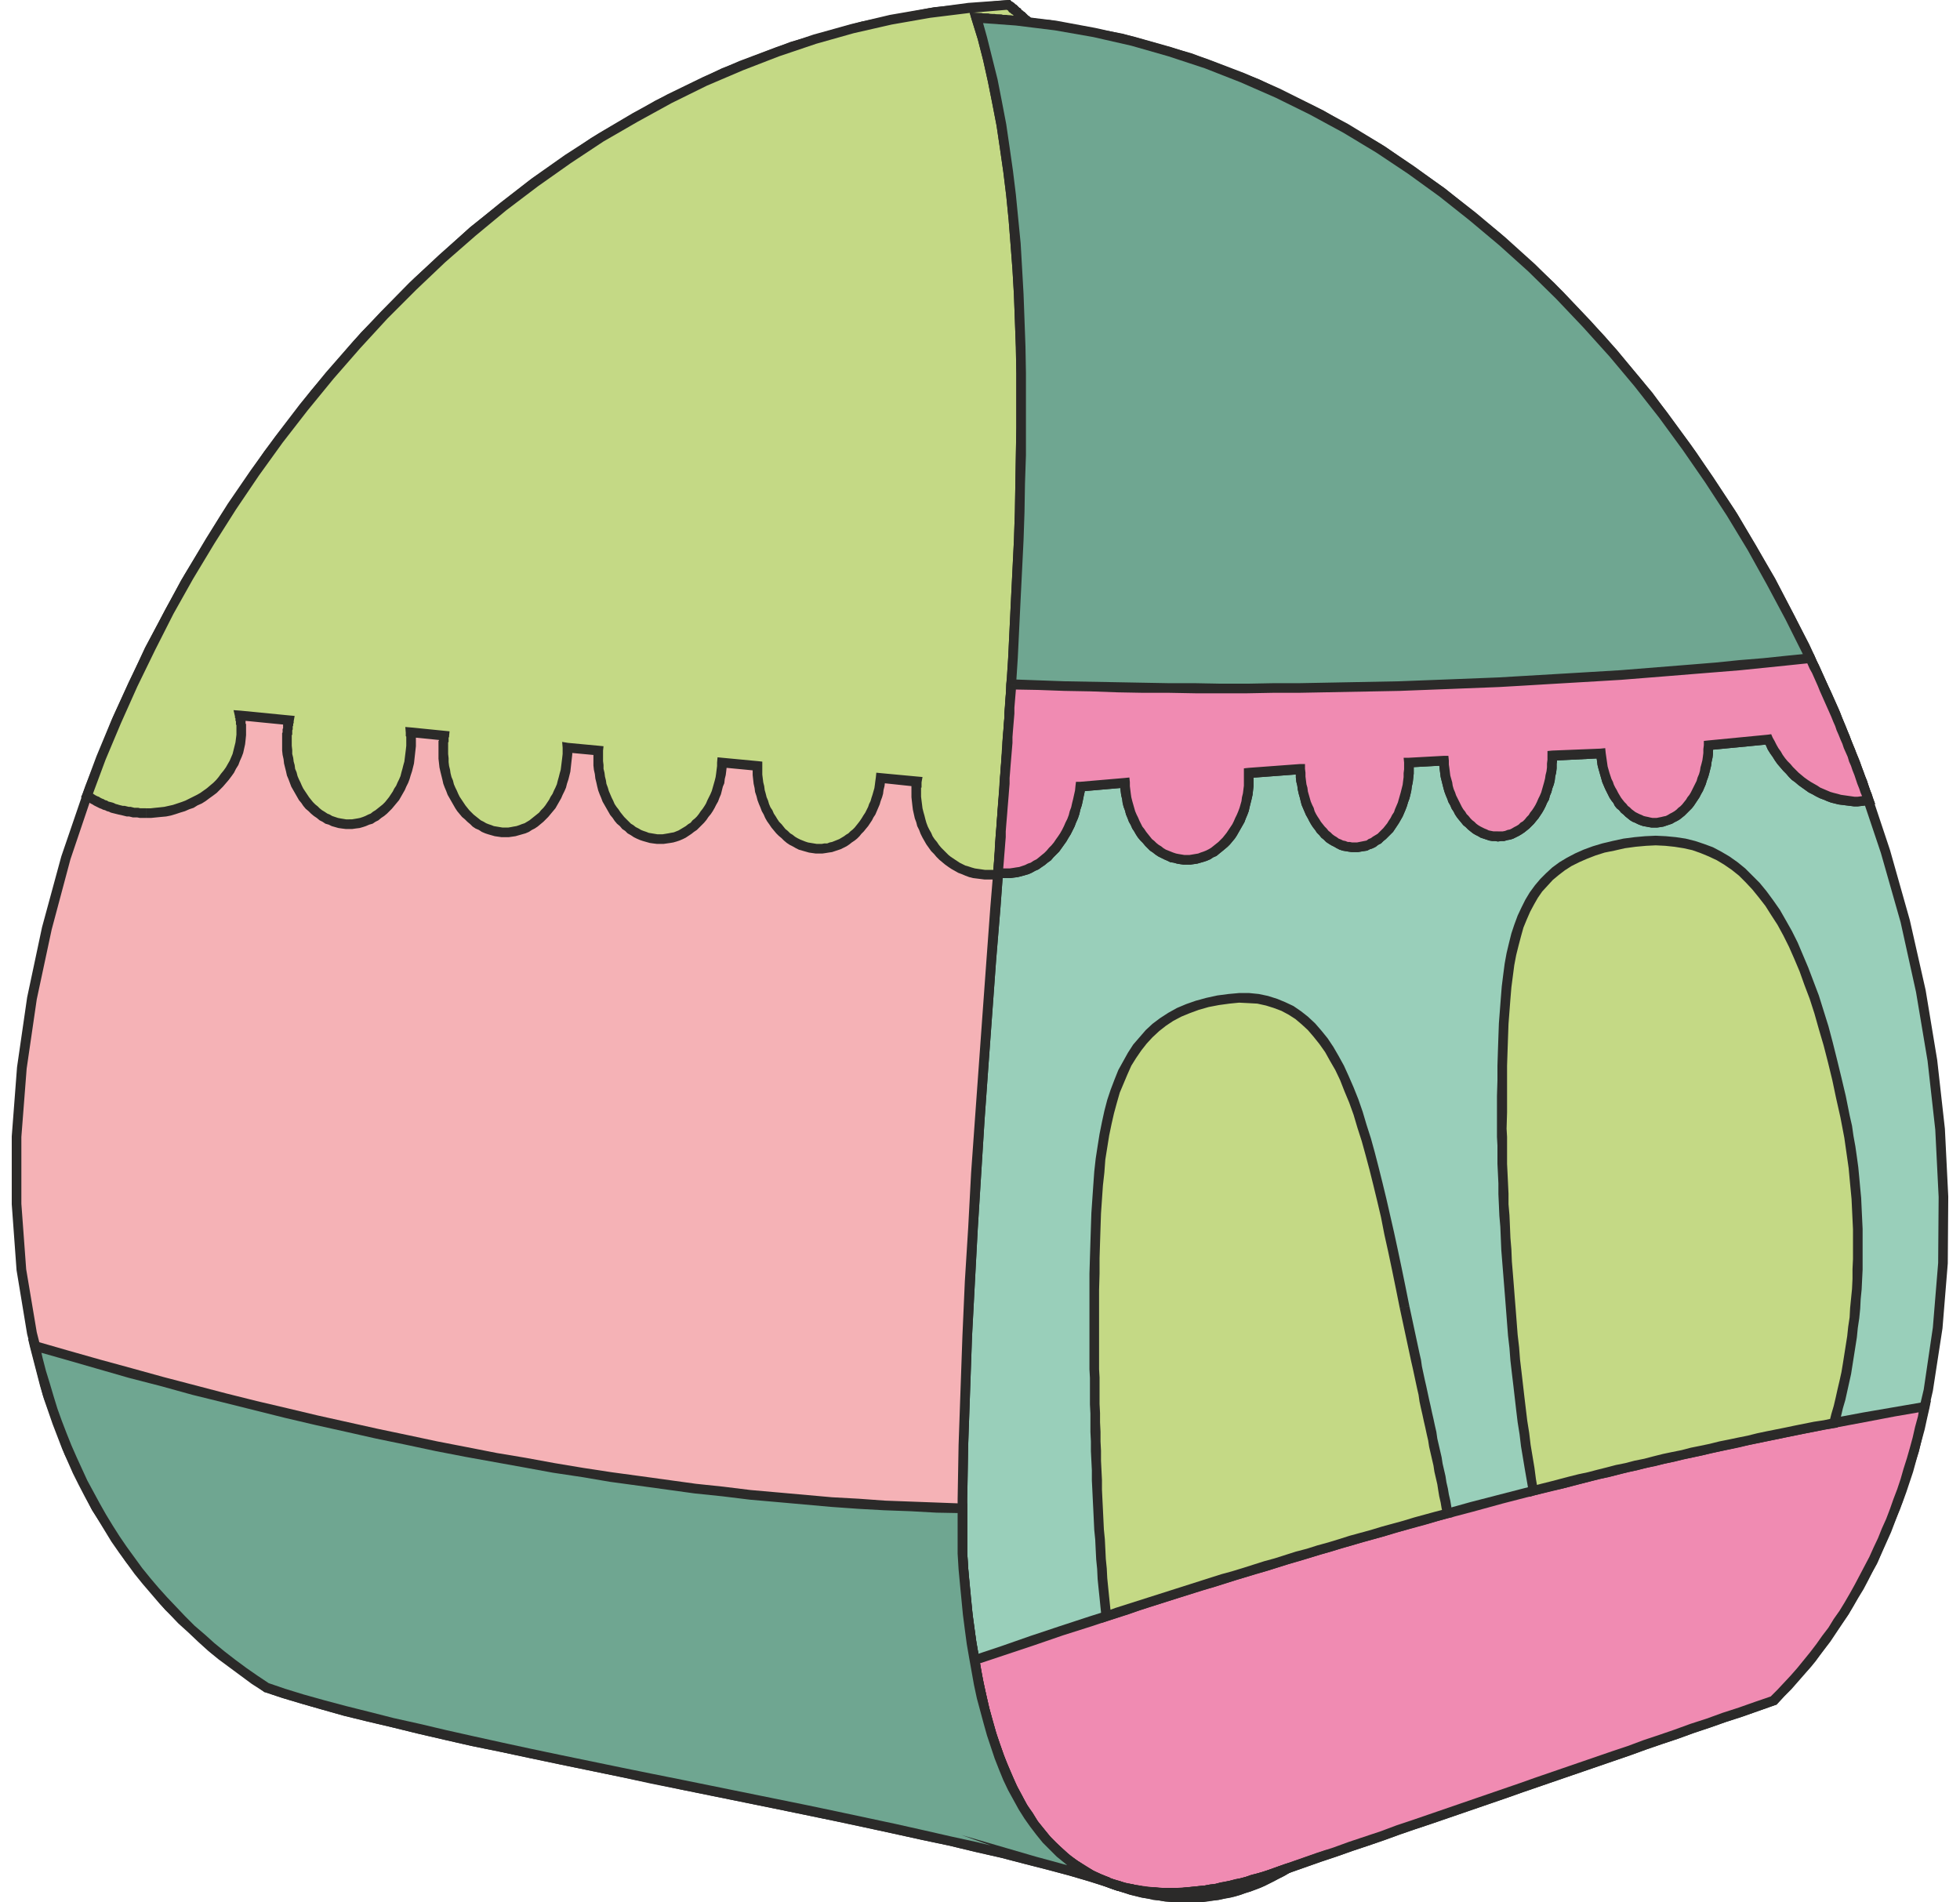 <svg xmlns="http://www.w3.org/2000/svg" width="68" height="66" fill-rule="evenodd" clip-rule="evenodd" image-rendering="optimizeQuality" shape-rendering="geometricPrecision" text-rendering="geometricPrecision" viewBox="0 0 40.25 39.54"><defs><style>.fil2{fill:#f08bb2}.fil5{fill:#c4d985}.fil4{fill:#6fa691}.fil1{fill:#2b2a29;fill-rule:nonzero}</style></defs><g id="Слой_x0020_1"><g id="_838291792"><path fill="#99cfba" d="M20.05.37c2.26 7.4-.29 19.9-.29 31.91.33 5.03 1.85 8.2 6.38 6.68 3.7-1.27 6.78-2.34 10.48-3.62 8.95-8.86-.01-34.16-16.57-34.97z"/><path id="1" d="M19.86 32.28l-.2.01V31.16l.02-1.13.04-1.14.04-1.13.05-1.13.07-1.12.06-1.13.08-1.12.08-1.11.08-1.11.08-1.1.08-1.09.09-1.08.07-1.07.08-1.06.07-1.05.06-1.03.06-1.02.04-1.01.04-.98.02-.97.01-.95V7.7l-.02-.91-.04-.89-.06-.86-.08-.84-.09-.81-.12-.79-.15-.76-.17-.74-.2-.7.2-.06.2.71.17.74.14.77.13.8.09.82.08.84.06.87.04.89.02.92v.93l-.01.95-.02.97-.03.99-.05 1.01-.06 1.02-.06 1.03-.07 1.05-.07 1.06-.08 1.07-.08 1.09-.09 1.09-.08 1.1-.08 1.1-.08 1.12-.07 1.12-.07 1.12-.06 1.12-.06 1.13-.04 1.13-.04 1.13-.02 1.13v1.12zm-.2.01v-.01.01zm6.45 6.58l.06.19-.42.13-.4.1-.39.08-.37.05-.36.02h-.34l-.32-.02-.31-.05-.3-.08-.28-.1-.26-.12-.25-.14-.24-.17-.23-.18-.21-.21-.19-.23-.19-.24-.17-.27-.16-.28-.14-.3-.14-.32-.12-.33-.12-.35-.1-.36-.09-.38-.09-.39-.07-.41-.07-.42-.06-.43-.05-.44-.04-.46-.03-.47.2-.01.03.46.04.45.05.45.06.42.07.42.07.4.08.39.09.37.11.35.11.34.12.33.13.31.14.29.16.27.16.25.17.24.19.21.2.2.21.17.22.16.24.13.25.12.26.09.28.07.29.05.31.02h.33l.34-.02.36-.05.37-.08.4-.1.41-.12zm.06.19l-.05.01.05-.01zm10.38-3.79l.14.15-.04.02-.34.12-.34.12-.34.11-.34.12-.33.11-.33.12-.33.11-.32.11-.33.12-.32.11-.32.11-.32.11-.32.11-.32.11-.32.11-.32.11-.31.11-.32.11-.32.11-.32.11-.32.11-.32.11-.33.11-.32.11-.33.12-.32.11-.33.11-.34.12-.33.11-.34.12-.34.12-.35.12-.06-.19.34-.12.34-.12.34-.12.34-.11.33-.12.33-.11.33-.11.32-.12.33-.11.32-.11.32-.11.32-.11.32-.11.32-.11.32-.11.32-.11.31-.11.32-.11.32-.11.32-.11.32-.11.32-.11.33-.11.32-.12.33-.11.32-.11.33-.12.34-.11.33-.12.34-.11.34-.12.35-.12-.04.02zm.14.15l-.01.01-.03.01.04-.02zM20.15.34l-.2.06.11-.13 1.53.15 1.5.28 1.44.41 1.4.54 1.34.65 1.28.75 1.23.86 1.17.95 1.11 1.02 1.05 1.11.99 1.17.91 1.24.86 1.29.78 1.33.71 1.37.64 1.41.56 1.43.48 1.44.41 1.45.33 1.46.24 1.45.16 1.43.07 1.41-.01 1.39-.11 1.35-.2 1.3-.29 1.26-.39 1.19-.48 1.14-.59 1.05-.69.98-.8.89-.14-.15.78-.87.68-.95.57-1.04.48-1.12.39-1.18.29-1.23.19-1.29.11-1.34.01-1.37-.07-1.4-.16-1.43-.24-1.43-.32-1.45-.41-1.44-.48-1.43-.56-1.42-.63-1.4-.71-1.36-.78-1.33-.84-1.28-.91-1.22-.98-1.17-1.04-1.09-1.1-1.02-1.16-.94-1.22-.84-1.27-.75-1.33-.64-1.37-.53L23.04.9 21.57.62 20.05.47l.1-.13zm-.2.06l-.04-.14.15.01-.11.13z" class="fil1"/><path d="M20.01 34.51c.63 3.68 2.32 5.73 6.13 4.45 3.7-1.27 6.78-2.34 10.48-3.62 1.6-1.58 2.63-3.7 3.14-6.11-6.82 1.17-13.34 3.09-19.75 5.28z" class="fil2"/><path id="1" d="M26.11 38.87l.06.19-.35.11-.35.09-.33.08-.32.05-.31.04-.3.01h-.28l-.28-.01-.26-.04-.26-.05-.24-.07-.24-.09-.22-.1-.22-.12-.2-.14-.19-.15-.19-.16-.17-.18-.17-.19-.15-.21-.15-.22-.14-.23-.12-.24-.13-.26-.11-.27-.1-.28-.1-.29-.09-.3-.08-.32-.08-.32-.07-.33-.06-.35.2-.03.06.34.07.33.07.31.08.31.09.3.1.28.1.28.11.26.12.25.12.23.13.23.14.21.15.19.16.19.16.16.18.16.18.14.19.13.2.11.21.09.22.09.23.06.24.05.25.03.26.02h.28l.28-.02.3-.03.31-.05.32-.07.34-.09.35-.11zm.06.19l-.05.01.05-.01zm10.38-3.79l.14.15-.04.02-.34.12-.34.12-.34.11-.34.12-.33.11-.33.12-.33.11-.32.11-.33.12-.32.11-.32.11-.32.11-.32.11-.32.11-.32.11-.32.11-.31.11-.32.11-.32.11-.32.11-.32.11-.32.11-.33.11-.32.11-.33.12-.32.11-.33.11-.34.12-.33.11-.34.12-.34.12-.35.12-.06-.19.34-.12.34-.12.34-.12.34-.11.33-.12.33-.11.33-.11.32-.12.33-.11.32-.11.32-.11.32-.11.32-.11.32-.11.32-.11.32-.11.31-.11.32-.11.32-.11.32-.11.32-.11.32-.11.33-.11.32-.12.33-.11.32-.11.33-.12.34-.11.33-.12.34-.11.34-.12.35-.12-.04.02zm.14.15l-.01.01-.03.01.04-.02zm3.09-6.09l-.03-.19.11.12-.05.22-.05.23-.06.22-.06.22-.06.22-.06.22-.07.21-.07.21-.08.22-.08.2-.08.21-.08.21-.09.2-.09.2-.09.2-.1.19-.1.2-.1.19-.11.18-.11.19-.11.18-.12.18-.12.18-.12.18-.13.17-.13.17-.13.17-.14.16-.14.16-.14.16-.15.15-.15.16-.14-.15.15-.15.14-.15.14-.15.14-.16.13-.16.13-.16.13-.17.12-.17.13-.17.11-.18.12-.17.11-.18.11-.19.1-.18.1-.19.1-.19.1-.19.09-.2.09-.19.08-.2.09-.2.08-.21.07-.2.08-.21.07-.21.06-.21.07-.22.06-.21.06-.22.05-.22.06-.22.04-.23.12.12zm-.03-.19l.14-.03-.03.15-.11-.12zm-19.64 5.35l-.2.03.07-.11.6-.2.6-.21.6-.2.61-.2.6-.19.61-.2.6-.19.61-.19.61-.19.61-.19.61-.18.61-.18.61-.18.62-.18.61-.17.62-.17.61-.17.62-.16.62-.16.62-.16.62-.15.63-.16.62-.14.63-.15.63-.14.63-.13.63-.14.63-.12.63-.13.64-.12.64-.11.64-.11.03.19-.64.11-.63.12-.64.12-.63.12-.63.13-.63.13-.63.14-.63.14-.62.14-.63.15-.62.15-.62.16-.62.15-.62.16-.62.17-.61.16-.62.17-.61.18-.61.17-.61.18-.61.18-.61.19-.61.18-.61.19-.61.19-.6.19-.61.2-.6.2-.6.19-.61.21-.6.2-.6.2.07-.11zm-.2.03l-.02-.08.09-.03-.07.11z" class="fil1"/><path fill="#f5b2b6" d="M20.72.1c.14.12.28.24.41.36-.35-.04-.71-.07-1.08-.09 2.26 7.4-.29 19.9-.29 31.91.23 3.5 1.04 6.1 3.03 6.85-3.88-1.27-13.87-2.8-17.5-4.05C-6.96 27.17 4.16.92 20.72.1zm5.79 38.73c-1 .62-2.17.81-3.48.37h-.01c.83.24 1.86.19 3.12-.24l.37-.13z"/><path id="1" d="M21.12.56l.02-.2-.08.18-.01-.01-.01-.02-.01-.01-.01-.01L21 .48l-.01-.01-.01-.01-.02-.01-.01-.01-.01-.02-.02-.01-.01-.01-.01-.01-.01-.01-.02-.01-.01-.01-.01-.01-.02-.02-.01-.01-.01-.01L20.8.3l-.02-.01-.01-.01-.01-.01-.02-.01-.01-.01-.01-.01-.01-.02-.02-.01-.01-.01-.01-.01-.02-.01.13-.15.02.01.01.01.02.01.01.01.01.01.01.01.02.01.01.01.01.01.02.02.01.01.01.01.02.01.01.01.01.01.01.02.02.01.01.01.01.01.02.01.01.01.01.01.01.01.02.02.01.01.01.01.01.01.02.01.01.01.02.02.01.01.01.01-.08.17zm.08-.17l.24.21-.32-.04.08-.17zM20.15.34l-.2.06.11-.13h.1l.03.01H20.3l.03.01h.1l.04.01h.1l.03.01h.07l.03.01h.07l.04.01h.06l.04.01h.07l.03.01h.07l.03.01h.03l-.02.2h-.03l-.04-.01h-.06l-.04-.01h-.06l-.04-.01h-.06l-.04-.01h-.06l-.04-.01h-.1L20.52.5h-.07l-.03-.01h-.1l-.04-.01h-.13l-.04-.01h-.06l.1-.13zm-.2.06l-.04-.14.15.01-.11.13zm-.09 31.88l-.2.01V31.16l.02-1.13.04-1.14.04-1.13.05-1.13.07-1.12.06-1.13.08-1.12.08-1.11.08-1.11.08-1.1.08-1.09.09-1.08.07-1.07.08-1.06.07-1.05.06-1.03.06-1.02.04-1.01.04-.98.02-.97.01-.95V7.7l-.02-.91-.04-.89-.06-.86-.08-.84-.09-.81-.12-.79-.15-.76-.17-.74-.2-.7.2-.06.2.71.17.74.14.77.13.8.09.82.08.84.06.87.04.89.02.92v.93l-.01.95-.02.97-.03.99-.05 1.01-.06 1.02-.06 1.03-.07 1.05-.07 1.06-.08 1.07-.08 1.09-.09 1.09-.08 1.1-.08 1.1-.08 1.12-.07 1.12-.07 1.12-.06 1.12-.06 1.13-.04 1.13-.04 1.13-.02 1.13v1.12zm-.2.01v-.01.01zm3.1 6.93l.06-.19-.06.19-.19-.08-.19-.09-.17-.1-.17-.1-.16-.13-.16-.13-.14-.14-.15-.15-.13-.16-.13-.17-.12-.17-.12-.19-.11-.2-.11-.2-.1-.21-.09-.22-.09-.23-.08-.24-.08-.24-.07-.25-.07-.26-.07-.26-.06-.28-.05-.28-.05-.28-.05-.29-.04-.3-.04-.31-.03-.31-.03-.31-.03-.32-.02-.33.2-.01.02.32.03.32.03.31.03.31.04.3.04.3.05.28.05.29.05.27.06.27.06.26.07.25.07.25.08.24.08.23.09.22.09.21.09.21.11.2.1.19.12.17.11.18.13.16.12.15.14.14.14.13.14.13.16.11.16.1.16.1.17.08.18.07-.07.19zM5.24 35.16l.11-.17-.02-.01.35.12.39.12.43.12.45.12.48.12.51.13.54.12.55.13.58.13.59.13.6.13.62.13.63.13.63.13.64.13.65.13.64.13.64.13.64.13.64.13.62.13.61.13.61.13.58.13.57.13.55.12.53.13.5.12.48.13.44.12.42.12.38.12-.06.19-.38-.12-.41-.12-.45-.12-.47-.12-.5-.13-.53-.12-.54-.13-.57-.12-.59-.13-.6-.13-.61-.13-.63-.13-.63-.13-.64-.13-.64-.13-.64-.13-.65-.13-.64-.14-.63-.13-.63-.13-.62-.13-.61-.13-.59-.12-.57-.13-.56-.13-.53-.13-.51-.12-.49-.12-.46-.13-.42-.12-.4-.12-.36-.12-.02-.01zm.02.01h-.01l-.01-.01.02.01zM20.78.03l-.13.15.07.02-1.52.15-1.49.29-1.46.42-1.41.55-1.37.66-1.32.77-1.27.87-1.22.97-1.15 1.04-1.1 1.13-1.03 1.2-.97 1.25-.89 1.31-.82 1.35-.75 1.39-.66 1.42-.58 1.44-.49 1.45-.39 1.46-.31 1.45-.21 1.44-.11 1.42v1.39l.1 1.36.22 1.31.32 1.26.44 1.2.57 1.14.68 1.06.81.97.94.89 1.07.78-.11.17-1.09-.8-.96-.9-.82-1-.7-1.07-.57-1.16-.45-1.22-.33-1.28L.1 26.4 0 25.03v-1.41l.11-1.44.21-1.45.31-1.46.4-1.47.5-1.46.58-1.45.66-1.43.75-1.4.83-1.36.9-1.32.97-1.26 1.04-1.21 1.11-1.13 1.16-1.06 1.23-.97 1.28-.88 1.34-.78 1.38-.67 1.43-.55 1.47-.42 1.51-.3L20.71 0l.07.03zM20.71 0h.04l.03.03-.07-.03zm2.28 39.3l.07-.19.12.04.12.03.12.03.11.03.12.03.11.02.12.01.11.02.12.01.11.01h.33l.11-.01h.1l.11-.02.11-.01.1-.02.11-.02.1-.02.1-.03.1-.03.1-.03.1-.03.1-.04.1-.04.1-.04.09-.05.1-.04.09-.05.1-.06.09-.05.11.17-.1.06-.1.05-.1.05-.1.05-.1.05-.1.05-.1.04-.11.04-.1.03-.11.04-.11.03-.1.03-.11.02-.11.02-.11.02-.12.01-.11.02-.11.01H24.21l-.12-.01-.12-.01-.12-.02-.12-.01-.12-.03-.12-.02-.12-.03-.13-.03-.12-.04-.13-.04zm0 0H23h-.01zm.06-.19h.01l-.07.19h-.01l.06-.2.01.01zm-.07.19l-3.24-1.16 3.3.96-.06.2zm3.13-.43l.06.19-.12.04-.12.03-.11.04-.12.03-.11.03-.11.03-.11.03-.11.02-.11.02-.11.02-.1.02-.11.02-.1.01-.1.01-.11.01-.1.01-.09.01h-.48l-.09-.01h-.09l-.09-.01-.09-.01-.09-.02-.08-.01-.09-.02-.08-.02-.08-.02-.08-.02.05-.2.08.03.08.02.08.01.08.02.08.01.08.02.08.01.09.01h.08l.09.01H24.32l.09-.01.1-.01.09-.01.1-.01.1-.01.1-.02.11-.01.1-.03.11-.02.1-.02.11-.03.11-.02.11-.03.11-.04.12-.03.11-.03.12-.04zm.06.19l-.05.01.05-.01zm.38-.13l-.38.13-.06-.19.37-.13.09.18-.02.01zm-.07-.19l.87-.3-.78.48-.09-.18z" class="fil1"/><path d="M19.76 31.35v.93c.23 3.5 1.04 6.1 3.03 6.85-3.88-1.27-13.87-2.8-17.5-4.05-2.6-1.68-4.14-4.19-4.81-7.11 7.14 2.1 13.59 3.26 19.28 3.38zm6.72 7.51l-.01-.01-.33.11c-1.26.43-2.29.48-3.12.24h.01c1.29.44 2.45.26 3.45-.34z" class="fil4"/><path id="1" d="M19.86 32.28l-.2.01V31.35h.2V32.28zm-.2.01v-.01.01zm3.1 6.93l.06-.19-.06.19-.19-.08-.19-.09-.17-.1-.17-.1-.16-.13-.16-.13-.14-.14-.15-.15-.13-.16-.13-.17-.12-.17-.12-.19-.11-.2-.11-.2-.1-.21-.09-.22-.09-.23-.08-.24-.08-.24-.07-.25-.07-.26-.07-.26-.06-.28-.05-.28-.05-.28-.05-.29-.04-.3-.04-.31-.03-.31-.03-.31-.03-.32-.02-.33.2-.01.02.32.03.32.03.31.03.31.04.3.04.3.05.28.05.29.05.27.06.27.06.26.07.25.07.25.08.24.08.23.09.22.09.21.09.21.11.2.1.19.12.17.11.18.13.16.12.15.14.14.14.13.14.13.16.11.16.1.16.1.17.08.18.07-.07.19zM5.24 35.16l.11-.17-.02-.01.35.12.39.12.43.12.45.12.48.12.51.13.54.12.55.13.58.13.59.13.6.13.62.13.63.13.63.13.64.13.65.13.64.13.64.13.64.13.64.13.62.13.61.13.61.13.58.13.57.13.55.12.53.13.5.12.48.13.44.12.42.12.38.12-.06.19-.38-.12-.41-.12-.45-.12-.47-.12-.5-.13-.53-.12-.54-.13-.57-.12-.59-.13-.6-.13-.61-.13-.63-.13-.63-.13-.64-.13-.64-.13-.64-.13-.65-.14-.64-.13-.63-.13-.63-.13-.62-.13-.61-.13-.59-.12-.57-.13-.56-.13-.53-.13-.51-.12-.49-.12-.46-.13-.42-.12-.4-.12-.36-.12-.02-.01zm.02.01h-.01l-.01-.01.02.01zM.51 27.88l-.06.19.13-.12.06.27.07.27.08.26.08.27.08.26.09.25.1.26.1.25.11.25.11.24.11.24.13.24.13.24.13.23.14.23.14.22.15.22.16.22.16.22.17.21.17.2.18.2.19.2.19.2.19.19.21.18.2.18.22.18.22.17.23.17.23.16.24.16-.11.17-.25-.16-.23-.17-.23-.17-.23-.17-.22-.18-.21-.19-.2-.19-.21-.19-.19-.2-.19-.2-.18-.21-.18-.21-.17-.21-.16-.22-.16-.22-.16-.23-.14-.23-.14-.23-.14-.23-.13-.24-.13-.25-.12-.24-.11-.25-.11-.25-.1-.26-.1-.26-.09-.26-.09-.26-.08-.27-.07-.27-.07-.27L.38 28l.13-.12zM.38 28l-.04-.17.17.05-.13.12zm19.48 3.35h-.2l.1.1-.54-.01-.54-.03-.55-.02-.54-.03-.56-.04-.56-.05-.56-.05-.57-.05-.57-.07-.58-.06-.58-.08-.58-.08-.59-.08-.59-.1-.6-.09-.6-.11-.61-.11-.61-.11-.62-.12-.61-.13-.63-.13-.62-.14-.63-.14-.64-.15-.64-.16-.64-.16-.65-.16-.65-.18-.66-.17-.66-.19-.66-.19-.67-.19.06-.19.66.19.67.19.66.18.65.18.65.17.65.17.64.16.64.15.63.15.63.14.63.14.62.13.61.13.62.12.61.12.6.1.6.11.6.1.59.09.59.08.58.08.58.08.57.06.57.07.57.05.56.05.56.05.55.03.55.04.54.02.54.02.53.02.1.1zm-.1-.1h.1v.1l-.1-.1zm6.81 7.57v.01l-.19.06v-.01l.06-.13.13.07zm-.13-.07l.1-.03.03.1-.13-.07zm-.33.12l.33-.12.07.19-.34.12-.06-.19zm.06.19l-.05.01.05-.01zm-3.12.05l-.07.19.06-.2.08.03.08.02.08.01.08.02.08.01.08.02.08.01.09.01h.08l.09.01H24.32l.09-.01.1-.01.09-.01.1-.01.1-.01.1-.02.11-.01.1-.03.11-.02.1-.02.11-.03.11-.02.11-.03.11-.04.12-.03.11-.03.12-.04.06.19-.12.04-.12.03-.11.04-.12.03-.11.03-.11.03-.11.03-.11.02-.11.02-.11.02-.1.02-.11.02-.1.01-.1.01-.11.01-.1.01-.09.01h-.48l-.09-.01h-.09l-.09-.01-.09-.01-.09-.02-.08-.01-.09-.02-.08-.02-.08-.02-.08-.02.06-.19zm-.07.19l-3.24-1.16 3.3.96-.06.2zm.01 0h-.01l.07-.19h.01l-.07.19zm0 0H23h-.01zm3.39-.41l.19-.06-.04.11-.1.06-.1.05-.09.05-.1.05-.1.05-.1.04-.11.04-.1.04-.1.03-.11.04-.1.03-.11.02-.11.02-.11.03-.11.01-.11.02-.11.01-.11.01H24.19l-.11-.01-.12-.01-.12-.02-.12-.02-.12-.02-.12-.02-.12-.03-.12-.03-.12-.04-.13-.04.07-.19.12.04.11.03.12.03.12.03.11.02.12.03.11.01.11.02.11.01.11.01h.44l.1-.01.11-.01.1-.02.11-.01.1-.02.1-.02.1-.03.11-.03.09-.03.1-.03.1-.04.1-.04.09-.04.1-.04.1-.05.09-.05.09-.05.09-.05-.04.12zm.19-.06l.03.07-.07.04.04-.11z" class="fil1"/><path d="M25.07 20.79c2.45-.42 3 2.05 3.88 6.38.31 1.49.65 2.98.9 4.29-2.39.65-4.76 1.37-7.1 2.13-.22-2.04-.25-4.55-.25-6.1 0-3.75.13-6.28 2.57-6.7z" class="fil5"/><path id="1" d="M29.05 27.15l-.2.04-.08-.4-.08-.39-.08-.38-.08-.36-.07-.36-.08-.34-.08-.33-.08-.32-.08-.3-.08-.29-.09-.28-.08-.27-.09-.25-.1-.24-.09-.23-.1-.21-.11-.19-.1-.18-.12-.17-.12-.15-.12-.14-.13-.12-.13-.11-.14-.09-.15-.08-.16-.06-.16-.05-.18-.04-.18-.01-.2-.01-.2.02-.22.03-.03-.2.23-.03.22-.02h.21l.2.02.19.04.19.06.17.07.17.08.16.11.14.11.15.14.13.15.13.16.12.18.11.19.11.2.1.22.1.23.1.25.09.26.08.27.09.28.08.29.08.31.08.32.08.33.08.35.08.35.08.37.08.38.08.39.08.4zm.82 4.4l-.05-.19-.07.11-.03-.12-.02-.12-.03-.13-.02-.12-.02-.13-.03-.13-.03-.13-.02-.13-.03-.13-.03-.13-.03-.13-.02-.13-.03-.13-.03-.14-.03-.13-.03-.14-.03-.13-.03-.14-.02-.14-.03-.13-.03-.14-.03-.14-.03-.14-.03-.13-.03-.14-.03-.14-.03-.14-.03-.14-.03-.14-.03-.14-.03-.14-.03-.14.2-.04.03.14.03.14.03.14.03.14.03.14.03.14.03.14.03.13.02.14.03.14.03.14.03.13.03.14.03.14.03.13.03.14.03.13.03.14.03.13.02.14.03.13.03.13.03.13.02.13.03.13.03.13.02.13.03.13.02.12.03.13.02.12.02.13-.07.11zm.07-.11l.02.09-.09.02.07-.11zm-7.29 2.16l.2-.02-.13-.08.22-.08.22-.07.22-.07.22-.07.22-.07.22-.07.22-.07.22-.07.22-.07.22-.07.22-.07.22-.06.23-.07.22-.07.22-.07.22-.06.22-.07.22-.07.23-.06.22-.07.22-.06.23-.07.22-.07.22-.06.22-.06.23-.07.22-.06.22-.06.23-.07.22-.06.22-.06.23-.06.05.19-.22.06-.23.07-.22.06-.22.06-.23.06-.22.07-.22.06-.22.06-.23.07-.22.06-.22.07-.22.06-.22.07-.23.07-.22.06-.22.07-.22.07-.22.06-.22.07-.23.07-.22.07-.22.07-.22.06-.22.07-.22.07-.22.07-.22.07-.22.07-.22.07-.22.08-.22.07-.22.07-.13-.09zm.13.09l-.12.04-.01-.13.13.09zm-.38-6.2h.2v.97l.01.17v.55l.01.19v.19l.01.2v.2l.01.19v.21l.01.2.01.2v.2l.01.21.01.2.01.21.01.21.02.2.01.2.01.21.02.2.01.2.02.2.02.2.02.19.02.19-.2.02-.02-.19-.02-.2-.02-.19-.02-.2-.01-.21-.02-.2-.01-.2-.01-.21-.02-.2-.01-.21-.01-.21-.01-.2-.01-.21-.01-.2v-.21l-.01-.2-.01-.2v-.2l-.01-.2v-.38l-.01-.19v-.55l-.01-.18V27.49zm2.66-6.8l.03.2-.21.04-.21.06-.19.07-.17.07-.17.09-.15.1-.14.11-.14.13-.12.13-.11.14-.11.16-.1.16-.08.18-.08.19-.08.19-.06.21-.06.22-.05.22-.05.24-.04.25-.04.25-.02.27-.03.27-.02.29-.02.29-.01.3-.01.31-.01.32v.32l-.01.34v.68h-.2v-1.02l.01-.33.01-.32.01-.31.01-.3.02-.29.02-.29.02-.28.03-.27.04-.26.04-.25.05-.25.05-.23.06-.23.07-.21.08-.21.08-.2.1-.18.1-.18.11-.17.13-.15.13-.15.14-.13.16-.12.17-.11.18-.1.19-.08.2-.07.22-.06.23-.05z" class="fil1"/><g><path d="M33.52 17.53c2.44-.42 3.7 1.34 4.59 5.67.46 2.27.28 4.64-.24 6.38-2.11.4-4.19.88-6.25 1.41-.43-2.42-.65-5.78-.65-7.53 0-3.75.1-5.51 2.55-5.93z" class="fil5"/><path id="1" d="M38.2 23.18l-.19.05-.09-.4-.08-.38-.09-.37-.09-.35-.1-.34-.09-.32-.1-.31-.11-.29-.1-.28-.11-.26-.11-.25-.12-.24-.12-.22-.13-.2-.12-.19-.14-.18-.13-.16-.14-.15-.14-.14-.15-.12-.16-.11-.15-.09-.17-.08-.17-.07-.17-.06-.18-.04-.19-.03-.19-.02-.2-.01-.2.01-.22.02-.22.03-.03-.2.23-.03.22-.02.22-.01.21.01.21.02.2.03.2.05.18.06.19.07.17.09.17.1.17.12.16.13.15.15.15.15.14.17.14.19.14.2.12.21.13.23.12.24.11.26.11.26.11.29.11.29.1.32.1.32.09.34.09.36.09.37.09.38.08.4zm-.31 6.5l-.04-.2-.07.07.04-.16.05-.17.04-.17.04-.18.04-.17.04-.18.03-.18.03-.19.03-.19.03-.19.02-.19.03-.2.01-.19.02-.2.02-.2.01-.21v-.2l.01-.21v-.62l-.01-.21-.01-.21-.01-.21-.02-.21-.02-.21-.02-.22-.03-.21-.03-.21-.03-.21-.04-.21-.04-.21.19-.05.05.22.03.21.04.22.03.21.03.22.02.21.02.22.02.21.01.22.01.21.01.21v.85l-.01.2-.01.21-.02.2-.01.2-.02.2-.03.2-.02.2-.03.19-.03.19-.03.19-.03.19-.04.18-.04.18-.04.18-.05.17-.04.17-.05.17-.08.07zm.08-.07l-.02.06-.06.01.08-.07zM31.53 31l.19-.03-.12-.08.19-.05.2-.05.19-.05.19-.05.2-.05.19-.04.19-.05.2-.05.19-.05.2-.04.19-.05.2-.04.19-.05.2-.05.19-.04.2-.04.19-.05.2-.04.19-.04.2-.05.2-.04.19-.04.2-.04.2-.05.19-.04.2-.04.2-.04.19-.04.2-.04.2-.04.2-.03.19-.04.04.2-.2.03-.19.04-.2.04-.2.04-.2.04-.19.04-.2.04-.19.04-.2.04-.2.05-.19.04-.2.04-.19.04-.2.05-.19.04-.2.04-.19.05-.2.04-.19.05-.2.04-.19.05-.2.04-.19.05-.19.05-.2.04-.19.05-.2.05-.19.05-.19.05-.19.04-.2.05-.19.05-.12-.08zm.12.08l-.1.03-.02-.11.12.08zm-.78-7.62h.2l.01.17v.56l.01.2.01.21.01.21v.22l.02.23.01.23.01.24.02.24.01.25.02.24.02.25.02.26.02.25.02.26.02.26.03.26.02.26.03.25.03.26.03.26.03.25.03.25.04.25.03.25.04.24.04.24.03.23.04.23-.19.03-.04-.23-.04-.23-.04-.24-.04-.24-.03-.25-.04-.25-.03-.25-.03-.26-.03-.26-.03-.25-.03-.26-.02-.26-.03-.26-.02-.26-.02-.26-.02-.26-.02-.25-.02-.25-.02-.25-.02-.25-.01-.24-.01-.24-.02-.23-.01-.23-.01-.22v-.22l-.01-.21-.01-.2v-.38l-.01-.18v-.17zm2.63-6.03l.03.2-.22.05-.2.04-.19.06-.18.07-.16.07-.16.08-.14.09-.13.1-.12.1-.11.12-.11.12-.09.13-.08.14-.08.15-.07.16-.07.17-.05.18-.05.19-.05.2-.04.21-.03.23-.03.23-.02.24-.02.26-.02.26-.01.28-.01.29-.01.3v.97l-.01.34h-.2v-.68l.01-.32v-.31l.01-.31.01-.29.01-.28.02-.26.02-.26.02-.25.03-.24.03-.23.04-.22.05-.21.05-.2.06-.18.07-.19.08-.17.08-.16.09-.15.11-.15.11-.13.12-.12.13-.12.15-.11.15-.09.17-.09.18-.08.19-.07.2-.06.21-.05.23-.05z" class="fil1"/></g><g><path d="M4.74 14.87c.02.11.03.21.03.32 0 .94-.89 1.71-1.98 1.71-.46 0-.89-.14-1.23-.37C4.57 8.25 11.86.54 20.72.1c.14.12.28.24.41.36-.35-.04-.71-.07-1.08-.09 1.37 4.48.97 10.82.45 17.8-.07.01-.13.01-.2.01-.83 0-1.5-.76-1.5-1.71 0-.07.01-.15.01-.22l-.75-.08c-.09.83-.62 1.47-1.28 1.47-.71 0-1.28-.76-1.28-1.71v-.01l-.73-.07c-.05.89-.61 1.59-1.29 1.59-.71 0-1.29-.76-1.29-1.71v-.13l-.64-.06v.05c0 .94-.58 1.71-1.29 1.71-.71 0-1.29-.77-1.29-1.71 0-.1.01-.21.02-.3l-.7-.07c.01.06.01.13.01.2 0 .94-.58 1.71-1.29 1.71-.71 0-1.29-.77-1.29-1.71 0-.16.01-.31.04-.45l-1.02-.1z" class="fil5"/><path id="1" d="M4.87 15.19h-.2V15.07l-.01-.01v-.07l-.01-.01v-.05l-.01-.01v-.03l.2-.04v.04l.01.01v.04l.01.01v.09l.01.01V15.19zM2.79 17v-.2h.1l.09-.01.1-.01.09-.01.09-.02.09-.02.09-.03.09-.03.08-.03.08-.04.08-.04.08-.04.07-.04.07-.05.07-.05.07-.06.06-.05.06-.06.05-.06.05-.07.05-.06.05-.07.04-.07.04-.07.03-.07.03-.07.02-.08.02-.08.02-.08.01-.08.01-.08v-.08h.2v.09l-.01.1-.01.09-.02.09-.02.09-.03.08-.04.09-.03.08-.05.08-.04.08-.05.07-.06.08-.06.07-.06.07-.06.06-.07.07-.08.06-.07.05-.08.06-.08.05-.09.04-.08.05-.09.03-.09.04-.1.03-.09.03-.1.03-.1.02-.11.01-.1.01-.1.01h-.11zm-1.32-.5l.19.07-.04-.12.03.02.03.02.03.02.03.02.04.02.03.01.03.02.04.02.03.01.03.02.04.01.03.02.04.01.04.01.03.01.04.02.04.01.03.01.04.01.04.01h.04l.04.01.04.01h.04l.04.01.04.01h.08l.04.01h.12v.2h-.13l-.05-.01h-.09l-.04-.01-.04-.01h-.05l-.04-.01-.04-.01-.04-.01-.05-.01-.04-.01-.04-.01-.04-.01-.04-.01-.04-.02-.04-.01-.04-.02-.04-.01-.04-.02-.03-.01-.04-.02-.04-.02-.04-.02-.03-.02-.04-.02-.03-.02-.04-.02-.03-.02-.03-.02-.04-.12zm.04.12l-.07-.05.03-.07.04.12zM20.78.03l-.13.15.07.02-.82.07-.81.1-.8.14-.79.18-.78.22-.77.26-.75.29-.75.32-.73.36-.71.39-.71.41-.68.45-.68.48-.66.5-.64.53-.63.55-.6.57-.6.6-.57.62-.55.63-.54.66-.52.67-.49.68-.48.71-.45.71-.44.73-.41.73-.38.75-.37.76-.34.76-.32.76-.29.78-.19-.07.29-.78.32-.77.35-.77.37-.76.39-.75.41-.74.44-.74.45-.72.48-.7.5-.69.52-.68.54-.66.56-.64.58-.62.59-.6.62-.58.63-.56.65-.53.66-.51.68-.48.7-.45.71-.42.72-.39.74-.36.75-.33.77-.29.77-.26.79-.22.8-.19.81-.14.82-.11.83-.06.07.03zM20.71 0h.04l.03.03-.07-.03zm.41.56l.02-.2-.08.18-.01-.01-.01-.02-.01-.01-.01-.01L21 .48l-.01-.01-.01-.01-.02-.01-.01-.01-.01-.02-.02-.01-.01-.01-.01-.01-.01-.01-.02-.01-.01-.01-.01-.01-.02-.02-.01-.01-.01-.01L20.8.3l-.02-.01-.01-.01-.01-.01-.02-.01-.01-.01-.01-.01-.01-.02-.02-.01-.01-.01-.01-.01-.02-.01.13-.15.02.01.01.01.02.01.01.01.01.01.01.01.02.01.01.01.01.01.02.02.01.01.01.01.02.01.01.01.01.01.01.02.02.01.01.01.01.01.02.01.01.01.01.01.01.01.02.02.01.01.01.01.01.01.02.01.01.01.02.02.01.01.01.01-.08.17zm.08-.17l.24.21-.32-.04.08-.17zM20.15.34l-.2.06.11-.13h.1l.03.01H20.3l.03.01h.1l.04.01h.1l.03.01h.07l.03.01h.07l.04.01h.06l.04.01h.07l.03.01h.07l.03.01h.03l-.02.2h-.03l-.04-.01h-.06l-.04-.01h-.06l-.04-.01h-.06l-.04-.01h-.06l-.04-.01h-.1L20.52.5h-.07l-.03-.01h-.1l-.04-.01h-.13l-.04-.01h-.06l.1-.13zm-.2.06l-.04-.14.15.01-.11.13zm.56 17.87l-.03-.2-.08.09.04-.65.05-.65.05-.64.04-.64.05-.64.04-.63.04-.62.03-.62.03-.62.03-.6.03-.61.02-.59.01-.59.01-.58.01-.58V7.77l-.01-.55-.02-.55-.02-.54-.03-.52-.04-.53-.04-.51-.05-.5-.06-.49-.07-.49-.07-.47-.09-.47-.09-.45-.1-.45-.11-.43-.13-.42.2-.06.12.43.11.44.11.44.09.46.09.47.07.48.07.49.06.5.05.5.05.52.03.52.03.53.02.54.02.55.01.56v1.71l-.02.58-.01.59-.02.6-.03.61-.03.6-.03.62-.03.62-.04.63-.04.63-.04.63-.05.64-.05.65-.04.64-.05.66-.09.09zm.09-.09l-.01.08-.08.01.09-.09zm-.3.1v-.2H20.44v-.01h.04l.03.2h-.04l-.01.01H20.3zm-1.6-1.81h.2v.09l.01.08.01.08.01.08.02.08.02.07.02.08.02.07.03.08.03.06.04.07.03.07.04.06.05.06.04.06.05.06.05.05.05.05.05.05.05.04.06.04.06.04.06.04.06.03.06.03.07.02.06.02.07.02.07.01.07.01.07.01h.07v.2h-.08l-.08-.01-.08-.01-.08-.01-.08-.02-.08-.03-.07-.03-.08-.03-.07-.04-.07-.04-.06-.04-.07-.05-.06-.05-.06-.05-.06-.06-.05-.06-.06-.06-.05-.07-.05-.07-.04-.07-.04-.07-.04-.08-.03-.08-.04-.08-.02-.08-.03-.08-.02-.09-.02-.09-.01-.08-.01-.09-.01-.09v-.1zm.1-.12l.02-.21.09.12v.11h-.01V16.47h-.2V16.34l.01-.01V16.23l.09.12zm.02-.21l.11.01-.02.11-.09-.12zm-.75-.07l.75.07-.02.21-.75-.08-.09-.11.11-.09zm-.11.09l.01-.1.1.01-.11.09zm-1.18 1.58v-.2h.06l.05-.01h.06l.05-.02.05-.01.05-.02.05-.02.05-.02.05-.03.05-.03.04-.03.05-.03.04-.04.05-.04.04-.04.04-.05.04-.05.03-.04.04-.06.03-.05.04-.06.03-.06.03-.06.02-.06.03-.06.02-.07.02-.06.02-.07.02-.07.01-.07.01-.08.01-.07.2.02-.01.08-.01.08-.02.08-.01.08-.02.07-.03.08-.02.07-.03.07-.03.07-.03.07-.04.06-.03.06-.04.06-.04.06-.05.06-.04.05-.05.05-.04.05-.05.05-.05.04-.06.04-.05.04-.06.04-.06.03-.06.03-.06.02-.06.02-.06.02-.07.01-.06.01-.07.01h-.07zm-1.39-1.81h.21V16.1l.01.08.01.08.02.08.01.08.02.07.02.08.03.07.02.07.03.07.04.06.03.07.04.06.03.05.04.06.05.05.04.05.04.05.05.04.05.05.05.03.05.04.05.03.06.03.05.02.05.02.06.02.06.01.06.01.06.01h.05v.2h-.07l-.07-.01-.07-.01-.07-.02-.07-.02-.07-.02-.06-.03-.07-.04-.06-.03-.06-.04-.06-.05-.05-.05-.06-.05-.05-.05-.05-.06-.05-.06-.04-.06-.05-.07-.04-.07-.03-.07-.04-.07-.03-.08-.03-.07-.03-.08-.02-.08-.03-.09-.01-.08-.02-.09-.01-.09-.01-.09v-.09l-.01-.09zm.21-.01v.01h-.21v-.01l.12-.1.09.1zm-.09-.1l.09.01v.09l-.09-.1zm-.74-.07l.74.07-.02.2-.73-.07-.1-.1.11-.1zm-.11.1l.01-.11.1.01-.11.1zm-1.18 1.69v-.2h.05l.06-.01.06-.01.05-.01.06-.01.05-.02.05-.02.05-.03.05-.03.05-.03.05-.04.05-.03.04-.05.05-.04.04-.04.04-.05.04-.06.04-.05.04-.06.03-.05.03-.07.03-.06.03-.06.03-.07.02-.07.02-.07.02-.07.02-.08.01-.07.01-.08.01-.08v-.07l.21.01-.01.08-.01.09-.01.08-.02.08-.01.09-.03.07-.02.08-.02.08-.03.07-.03.08-.04.07-.03.06-.04.07-.04.06-.05.06-.04.06-.05.06-.05.05-.05.05-.05.05-.06.04-.05.04-.06.04-.06.04-.06.03-.07.03-.06.02-.07.02-.06.01-.07.01-.07.01h-.07zm-1.39-1.81h.2v.09l.01.08v.08l.02.08.01.08.02.08.01.07.03.08.02.07.03.07.03.07.03.06.03.07.04.06.04.05.04.06.04.05.04.05.05.05.04.04.05.05.05.03.05.04.06.03.05.03.05.02.06.02.05.02.06.01.06.01.06.01h.06v.2h-.07l-.08-.01-.07-.01-.07-.02-.07-.02-.06-.02-.07-.03-.06-.03-.06-.04-.07-.04-.05-.05-.06-.04-.05-.06-.06-.05-.05-.06-.04-.06-.05-.06-.04-.07-.04-.07-.04-.07-.04-.07-.03-.08-.03-.07-.03-.08-.02-.08-.02-.09-.02-.08-.01-.09-.02-.09-.01-.09v-.18zm.09-.03l.02-.2.09.1v.02-.01V15.73h-.2v-.05.01-.04.01-.03.01-.03.01-.03l.09.11zm.02-.2l.1.01-.01.09-.09-.1zm-.64-.06l.64.06-.02.2-.64-.06-.09-.1.11-.1zm-.11.1l-.01-.12.12.02-.11.1zm.2.05h-.2v-.04.02-.03l.2-.01v.01l-.01-.02.01.01V15.59zm-1.39 1.81v-.2h.06l.06-.01.05-.01.06-.01.06-.02.05-.02.06-.02.05-.03.05-.03.05-.04.05-.04.05-.04.05-.04.04-.05.05-.05.04-.05.04-.06.04-.06.03-.06.04-.06.03-.07.03-.06.03-.07.02-.08.02-.07.02-.08.02-.07.01-.08.01-.08.01-.08.01-.09v-.08h.2v.09l-.01.09-.01.09-.01.09-.01.09-.02.08-.02.08-.03.09-.02.08-.03.07-.04.08-.03.07-.04.07-.04.07-.04.07-.05.06-.05.06-.05.06-.05.05-.05.05-.06.05-.06.05-.06.04-.06.03-.06.04-.07.03-.07.02-.07.02-.07.02-.07.01-.07.01h-.07zm-1.39-1.81h.2v.08l.01.09v.08l.01.08.02.08.01.07.02.08.03.07.02.08.03.07.03.06.03.07.03.06.04.06.04.06.04.06.04.05.04.05.05.05.04.04.05.04.05.04.05.04.06.03.05.03.05.02.06.02.05.02.06.01.06.01.06.01h.06v.2h-.08l-.07-.01-.07-.01-.07-.02-.07-.02-.06-.02-.07-.03-.06-.04-.07-.03-.06-.04-.05-.05-.06-.05-.05-.05-.06-.05-.05-.06-.05-.06-.04-.06-.04-.07-.04-.07-.04-.07-.04-.07-.03-.08-.03-.07-.03-.08-.02-.09-.02-.08-.02-.08-.02-.09-.01-.09-.01-.09v-.18zm.11-.2l.02-.2.09.11v.02l-.01.01v.09l-.01.01v.16h-.2V15.4l.01-.01v-.09l.01-.01v-.02l.09.12zm.02-.2l.1.01-.01.1-.09-.11zm-.7-.07l.7.07-.02.2-.7-.07-.09-.09.11-.11zm-.11.11l-.01-.12.12.01-.11.11zm.21.19h-.2v-.11l-.01-.01v-.07l.2-.02v.05l.01.01v.15zm-1.39 1.81v-.2h.06l.06-.01.06-.01.05-.01.06-.02.05-.02.06-.03.05-.02.05-.04.05-.03.05-.04.05-.04.05-.04.05-.05.04-.05.04-.05.04-.06.04-.06.03-.06.04-.06.03-.07.03-.06.03-.07.02-.08.02-.07.02-.08.02-.07.01-.08.01-.08.01-.08.01-.09v-.08h.2v.09l-.01.09-.01.09-.01.09-.01.09-.02.08-.02.08-.03.09-.02.07-.03.08-.04.08-.03.07-.04.07-.04.07-.04.07-.05.06-.05.06-.05.06-.05.05-.05.05-.06.05-.06.04-.06.05-.06.03-.06.04-.07.02-.07.03-.06.02-.07.02-.08.01-.07.01h-.07zm-1.39-1.81h.2v.08l.01.09v.08l.02.08.01.08.02.07.01.08.03.07.02.08.03.07.03.06.03.07.03.06.04.06.04.06.04.06.04.05.04.05.05.05.05.04.04.04.05.04.05.03.06.04.05.02.05.03.06.02.06.02.05.01.06.01.06.01h.06v.2h-.07l-.08-.01-.07-.01-.07-.02-.07-.02-.06-.03-.07-.02-.06-.04-.06-.03-.06-.05-.06-.04-.06-.05-.05-.05-.06-.05-.05-.06-.04-.06-.05-.06-.04-.07-.04-.07-.04-.07-.04-.07-.03-.08-.03-.08-.03-.07-.02-.09-.02-.08-.02-.08-.01-.09-.02-.09-.01-.09v-.18zm.13-.35l.02-.2.09.12v.04l-.01.01v.04l-.01.02V15.16l-.01.02V15.27l-.01.01V15.42h-.2v-.18l.01-.02v-.07l.01-.01v-.08l.01-.01v-.04l.01-.02v-.04l.09.12zm.02-.2l.11.01-.02.11-.09-.12zm-1.02-.1l1.02.1-.02.2-1.02-.1-.09-.08.11-.12zm-.11.12l-.03-.13.14.01-.11.12z" class="fil1"/></g><g><path d="M22.21 16.35l.93-.08c.04.89.6 1.6 1.28 1.6.72 0 1.29-.77 1.29-1.71v-.1l1.07-.07c.03.9.53 1.62 1.13 1.62.62 0 1.13-.76 1.13-1.71v-.05l.73-.04c.04.88.53 1.57 1.12 1.57.62 0 1.12-.74 1.13-1.67l1.01-.05c.08.81.55 1.44 1.11 1.44.6 0 1.09-.71 1.13-1.61l1.24-.12c.39.86 1.3 1.41 2.08 1.26C35.7 8.37 28.98.81 20.05.37c1.37 4.47.97 10.8.45 17.77.06.01.12.01.18.01.77 0 1.41-.78 1.53-1.8z" class="fil4"/><path id="1" d="M23.14 16.37l-.92.08-.02-.2.93-.08.11.09-.1.11zm-.01-.2l.1-.01.01.1-.11-.09zm1.29 1.6v.2h-.07l-.07-.01-.06-.01-.07-.02-.07-.01-.06-.03-.07-.03-.06-.03-.06-.03-.06-.04-.05-.04-.06-.04-.05-.05-.05-.05-.05-.06-.05-.05-.05-.06-.04-.06-.04-.07-.04-.06-.03-.07-.04-.07-.03-.08-.03-.07-.02-.08-.03-.08-.02-.08-.01-.08-.02-.08-.01-.08-.01-.09-.01-.09.21-.01v.08l.01.08.01.08.01.07.02.08.02.07.02.07.02.07.03.07.03.06.03.07.03.06.03.06.04.05.04.06.04.05.04.05.04.05.05.04.04.04.05.04.05.03.05.04.05.03.05.02.05.02.05.02.06.02.05.01.06.01.06.01h.05zm1.19-1.61h.2v.18l-.01.09-.01.09-.02.09-.02.08-.02.08-.02.09-.03.08-.03.07-.03.08-.04.07-.04.07-.04.07-.04.07-.04.06-.05.06-.05.06-.05.05-.06.05-.06.05-.05.04-.06.05-.07.03-.06.04-.07.03-.06.02-.07.02-.07.02-.07.01-.07.01h-.08v-.2h.06l.06-.01.06-.01.06-.01.05-.02.06-.02.05-.02.06-.03.05-.03.05-.04.05-.04.05-.04.04-.04.05-.05.04-.05.04-.05.04-.06.04-.06.04-.06.03-.06.03-.07.03-.06.03-.07.03-.08.02-.07.02-.07.01-.08.02-.08.01-.08.01-.08V16.16zm.09-.2l.02.21.09-.11v.01-.01.03-.01.04-.01.05h-.2v-.04.01-.03.01-.04l.09-.11zm-.09.11v-.1l.09-.01-.09.11zm1.18.02l-1.07.08-.02-.21 1.08-.08.1.1-.09.11zm-.01-.21h.1v.1l-.1-.1zm1.13 1.63v.2h-.06l-.07-.01-.06-.01-.06-.01-.06-.02-.06-.03-.05-.03-.06-.03-.05-.03-.06-.04-.05-.05-.05-.04-.04-.05-.05-.05-.04-.06-.04-.05-.04-.06-.04-.07-.03-.06-.04-.07-.03-.07-.03-.07-.03-.07-.02-.08-.02-.08-.02-.07-.02-.09-.01-.08-.02-.08-.01-.09v-.08l-.01-.09.2-.01.01.08v.08l.01.08.01.08.02.07.01.08.02.07.02.07.02.07.03.07.03.06.02.07.03.06.03.05.04.06.03.05.04.05.04.05.04.04.04.05.04.03.04.04.04.03.05.03.04.03.05.02.04.02.05.01.05.02h.04l.05.01h.05zm1.03-1.61h.2v.18l-.01.09-.01.09-.02.09-.01.08-.02.09-.02.08-.03.08-.02.07-.03.08-.03.07-.03.07-.04.07-.04.07-.04.06-.04.06-.04.06-.05.05-.05.05-.05.05-.05.04-.05.05-.06.03-.05.04-.06.03-.06.02-.06.03-.07.01-.06.01-.06.01h-.07v-.2h.05l.05-.01.05-.01.05-.01.05-.01.04-.03.05-.02.04-.03.05-.03.05-.03.04-.04.04-.04.04-.04.04-.05.04-.05.03-.05.04-.06.03-.06.04-.06.02-.06.03-.07.03-.07.02-.07.02-.07.02-.07.02-.08.02-.08.01-.08.01-.08v-.08l.01-.08v-.09zm.09-.15l.01.2.1-.11v.02-.02V15.9h-.2v-.04.02-.03l.09-.1zm-.09.1l-.01-.1h.1l-.09.1zm.83.06l-.73.04-.01-.2.73-.04.11.1-.1.1zm-.01-.2h.1l.01.1-.11-.1zm1.13 1.57v.21l-.06-.01h-.06l-.06-.01-.06-.02-.06-.02-.06-.02-.05-.03-.06-.03-.05-.03-.05-.04-.05-.04-.05-.05-.05-.04-.04-.05-.05-.06-.04-.05-.04-.06-.03-.06-.04-.06-.03-.07-.04-.07-.02-.06-.03-.07-.03-.08-.02-.07-.02-.08-.02-.08-.02-.08-.01-.08-.01-.08-.01-.09v-.08l.2-.01v.08l.01.07.01.08.01.08.02.07.02.07.01.07.02.07.03.07.02.06.03.06.03.06.03.06.03.06.03.05.04.05.03.05.04.04.04.05.04.04.04.03.04.04.04.03.05.03.04.02.04.02.05.02.04.02.05.01.05.01h.09zm1.13-1.68l.01.21.09-.1v.09l-.01.08v.09l-.01.09-.02.08-.01.09-.02.08-.03.08-.02.08-.03.07-.02.08-.04.07-.03.07-.03.06-.04.07-.04.06-.04.06-.05.06-.04.05-.05.05-.05.05-.05.04-.05.04-.06.04-.05.03-.06.03-.06.03-.06.02-.06.01-.07.02h-.06l-.07.01v-.21h.1l.05-.01.05-.02.05-.01.04-.02.05-.03.04-.02.05-.03.04-.04.05-.03.04-.04.04-.05.04-.04.03-.05.04-.05.04-.06.03-.05.03-.06.03-.07.03-.06.03-.07.02-.07.02-.07.02-.07.02-.08.01-.07.02-.08.01-.08v-.08l.01-.08v-.09l.1-.1zm-.1.1v-.09l.1-.01-.1.1zm1.11.06l-1 .05-.01-.21 1-.04.11.09-.1.11zm-.01-.2l.1-.01.01.1-.11-.09zM34.14 17v.2h-.06l-.06-.01-.05-.01-.06-.01-.06-.02-.05-.02-.06-.03-.05-.02-.05-.03-.05-.04-.05-.04-.04-.04-.05-.04-.04-.05-.05-.04-.04-.05-.03-.06-.04-.05-.04-.06-.03-.06-.03-.06-.03-.06-.03-.07-.03-.07-.02-.07-.02-.07-.02-.07-.02-.07-.02-.08-.01-.08-.01-.07-.01-.08.2-.02.01.07.01.07.01.07.01.07.02.07.02.07.02.06.02.06.03.06.02.06.03.06.03.05.03.06.03.05.03.05.03.04.04.05.04.04.03.04.04.03.04.04.04.03.04.03.04.02.04.02.05.02.04.02.04.01.05.01.04.01.05.01h.04zm1.12-1.61l.02.2.09-.09-.01.08v.09l-.01.08-.02.09-.01.08-.02.08-.02.08-.02.07-.03.08-.02.07-.03.07-.03.07-.04.07-.03.06-.04.06-.04.06-.04.06-.04.05-.05.05-.05.05-.05.05-.05.04-.05.04-.05.03-.06.03-.05.03-.06.02-.06.02-.06.02-.06.01-.07.01h-.06V17h.05l.05-.01.05-.01.04-.01.05-.01.04-.02.05-.03.04-.02.05-.03.04-.03.04-.04.04-.03.04-.04.04-.05.04-.05.03-.05.04-.05.03-.05.03-.06.03-.06.03-.06.03-.06.02-.07.03-.07.02-.07.01-.07.02-.07.02-.08.01-.07.01-.08v-.08l.01-.08.09-.1zm-.09.1v-.09l.09-.01-.09.1zm1.35-.02l-1.24.12-.02-.2 1.24-.12.1.06-.08.14zm-.02-.2l.07-.01.03.07-.1-.06zm2 1.39l.19-.06-.08.13-.08.01-.07.01-.09.01h-.08l-.08-.01-.08-.01-.08-.01-.08-.01-.08-.02-.08-.02-.08-.03-.07-.03-.08-.03-.08-.04-.07-.04-.08-.04-.07-.05-.07-.05-.07-.05-.07-.06-.07-.05-.06-.06-.06-.07-.06-.06-.06-.07-.06-.07-.05-.07-.05-.08-.05-.07-.05-.08-.04-.09-.04-.08.18-.08.04.07.04.08.04.07.05.07.04.07.05.07.05.06.06.06.05.06.06.06.06.06.06.05.06.05.07.05.06.04.07.04.07.04.06.04.07.03.07.03.07.03.07.02.08.02.07.02.07.01.07.01.07.01.07.01h.07l.07-.01.07-.01.06-.01-.07.13zm.19-.06l.04.11-.12.02.08-.13zM20.15.34l-.2.06.11-.13.83.06.82.1.81.15.8.18.78.22.76.25.76.29.73.32.72.36.71.38.69.42.67.45.65.47.64.5.62.52.61.55.58.57.57.6.55.61.53.64.51.65.49.67.47.68.46.7.43.72.41.72.39.74.37.74.35.76.33.76.31.77.28.78-.19.06-.28-.77-.31-.76-.32-.76-.35-.75-.37-.74-.39-.73-.4-.72-.43-.71-.45-.69-.47-.68-.49-.67-.51-.65-.52-.62-.55-.61-.56-.59-.58-.57-.6-.54-.62-.52-.63-.5-.65-.47-.66-.44-.68-.41-.7-.38-.71-.35-.73-.32-.74-.29-.76-.25-.77-.22-.79-.18-.8-.14-.81-.1-.82-.06.1-.13zm-.2.06l-.04-.14.15.01-.11.13zm.57 17.64l-.04.2-.08-.11.05-.65.04-.65.05-.64.05-.64.04-.63.04-.63.04-.62.03-.62.03-.62.03-.6.03-.6.02-.6.01-.59.01-.58.01-.57V7.76l-.01-.55-.02-.55-.02-.54-.03-.52-.04-.52-.04-.51-.05-.51-.06-.49-.07-.48-.07-.48-.09-.46-.09-.45-.1-.45-.11-.43-.13-.42.2-.06.12.43.11.44.11.44.09.46.09.47.07.48.07.49.06.49.05.51.05.51.03.52.03.53.02.54.02.55.01.56V9.46l-.02.59-.01.59-.02.59-.03.61-.03.6-.03.62-.03.62-.04.62-.04.63-.04.64-.05.63-.04.65-.05.64-.05.66-.08-.11zm-.04.2l-.09-.02.01-.09.08.11zm.2-.19v.2H20.54l-.01-.01h-.05l.04-.2h.04l.01.01h.11zm1.52-1.8l.02.2.09-.09-.01.1-.02.09-.02.1-.02.09-.03.09-.02.09-.03.09-.04.09-.03.08-.04.08-.04.08-.05.08-.04.07-.05.07-.05.07-.05.07-.06.06-.06.06-.05.06-.07.05-.06.05-.06.04-.07.05-.07.03-.07.04-.07.03-.07.02-.07.02-.08.02-.08.01-.07.01h-.08v-.2h.06l.07-.01.06-.01.07-.01L21 18l.06-.02.06-.03.06-.02.06-.04.06-.03.05-.04.06-.05.05-.04.05-.05.05-.06.05-.05.05-.06.04-.06.05-.07.04-.06.04-.07.04-.08.03-.07.04-.08.03-.08.02-.08.03-.08.02-.09.02-.08.02-.09.02-.09.01-.1.09-.08zm-.09.08l.01-.08h.08l-.09.08z" class="fil1"/></g><g><path d="M22.21 16.35l.93-.08c.04.89.6 1.6 1.28 1.6.72 0 1.29-.77 1.29-1.71v-.1l1.07-.07c.03.9.53 1.62 1.13 1.62.62 0 1.13-.76 1.13-1.71v-.05l.73-.04c.04.88.53 1.57 1.12 1.57.62 0 1.12-.74 1.13-1.67l1.01-.05c.08.81.55 1.44 1.11 1.44.6 0 1.09-.71 1.13-1.61l1.24-.12c.39.86 1.3 1.41 2.08 1.26-.35-1-.75-1.99-1.21-2.95-5.16.55-10.68.76-16.61.55-.08 1.27-.17 2.58-.27 3.91.06.01.12.01.18.01.77 0 1.41-.78 1.53-1.8z" class="fil2"/><path id="1" d="M23.14 16.37l-.92.08-.02-.2.93-.08.11.09-.1.11zm-.01-.2l.1-.01.01.1-.11-.09zm1.29 1.6v.2h-.07l-.07-.01-.06-.01-.07-.02-.07-.01-.06-.03-.07-.03-.06-.03-.06-.03-.06-.04-.05-.04-.06-.04-.05-.05-.05-.05-.05-.06-.05-.05-.05-.06-.04-.06-.04-.07-.04-.06-.03-.07-.04-.07-.03-.08-.03-.07-.02-.08-.03-.08-.02-.08-.01-.08-.02-.08-.01-.08-.01-.09-.01-.09.21-.01v.08l.01.08.01.08.01.07.02.08.02.07.02.07.02.07.03.07.03.06.03.07.03.06.03.06.04.05.04.06.04.05.04.05.04.05.05.04.04.04.05.04.05.03.05.04.05.03.05.02.05.02.05.02.06.02.05.01.06.01.06.01h.05zm1.19-1.61h.2v.18l-.01.09-.01.09-.02.09-.02.08-.02.08-.02.09-.03.08-.03.07-.03.08-.04.07-.04.07-.04.07-.04.07-.04.06-.05.06-.05.06-.05.05-.06.05-.06.05-.05.04-.06.05-.07.03-.06.04-.07.03-.06.02-.07.02-.07.02-.07.01-.07.01h-.08v-.2h.06l.06-.01.06-.01.06-.01.05-.02.06-.02.05-.02.06-.03.05-.03.05-.04.05-.04.05-.04.04-.04.05-.05.04-.05.04-.05.04-.06.04-.06.04-.06.03-.06.03-.07.03-.06.03-.07.03-.08.02-.07.02-.07.01-.08.02-.08.01-.08.01-.08V16.16zm.09-.2l.02.21.09-.11v.01-.01.03-.01.04-.01.05h-.2v-.04.01-.03.01-.04l.09-.11zm-.09.11v-.1l.09-.01-.09.11zm1.18.02l-1.07.08-.02-.21 1.08-.08.1.1-.09.11zm-.01-.21h.1v.1l-.1-.1zm1.13 1.63v.2h-.06l-.07-.01-.06-.01-.06-.01-.06-.02-.06-.03-.05-.03-.06-.03-.05-.03-.06-.04-.05-.05-.05-.04-.04-.05-.05-.05-.04-.06-.04-.05-.04-.06-.04-.07-.03-.06-.04-.07-.03-.07-.03-.07-.03-.07-.02-.08-.02-.08-.02-.07-.02-.09-.01-.08-.02-.08-.01-.09v-.08l-.01-.09.2-.01.01.08v.08l.01.08.01.08.02.07.01.08.02.07.02.07.02.07.03.07.03.06.02.07.03.06.03.05.04.06.03.05.04.05.04.05.04.04.04.05.04.03.04.04.04.03.05.03.04.03.05.02.04.02.05.01.05.02h.04l.05.01h.05zm1.03-1.61h.2v.18l-.01.09-.01.09-.02.09-.01.08-.02.09-.02.08-.03.08-.02.07-.03.08-.03.07-.03.07-.04.07-.04.07-.04.06-.04.06-.04.06-.05.05-.05.05-.05.05-.05.04-.05.05-.06.03-.05.04-.06.03-.06.02-.06.03-.07.01-.06.01-.06.01h-.07v-.2h.05l.05-.01.05-.01.05-.01.05-.01.04-.03.05-.02.04-.03.05-.03.05-.03.04-.04.04-.04.04-.04.04-.05.04-.05.03-.05.04-.06.03-.06.04-.06.02-.06.03-.07.03-.07.02-.07.02-.07.02-.07.02-.08.02-.08.01-.08.01-.08v-.08l.01-.08v-.09zm.09-.15l.01.2.1-.11v.02-.02V15.9h-.2v-.04.02-.03l.09-.1zm-.09.1l-.01-.1h.1l-.09.1zm.83.06l-.73.04-.01-.2.73-.04.11.1-.1.1zm-.01-.2h.1l.01.1-.11-.1zm1.13 1.57v.21l-.06-.01h-.06l-.06-.01-.06-.02-.06-.02-.06-.02-.05-.03-.06-.03-.05-.03-.05-.04-.05-.04-.05-.05-.05-.04-.04-.05-.05-.06-.04-.05-.04-.06-.03-.06-.04-.06-.03-.07-.04-.07-.02-.06-.03-.07-.03-.08-.02-.07-.02-.08-.02-.08-.02-.08-.01-.08-.01-.08-.01-.09v-.08l.2-.01v.08l.01.07.01.08.01.08.02.07.02.07.01.07.02.07.03.07.02.06.03.06.03.06.03.06.03.06.03.05.04.05.03.05.04.04.04.05.04.04.04.03.04.04.04.03.05.03.04.02.04.02.05.02.04.02.05.01.05.01h.09zm1.13-1.68l.01.21.09-.1v.09l-.01.08v.09l-.01.09-.02.08-.01.09-.02.08-.03.08-.02.08-.03.07-.02.08-.04.07-.03.07-.03.06-.04.07-.04.06-.04.06-.05.06-.04.05-.05.05-.05.05-.05.04-.05.04-.06.04-.05.03-.06.03-.06.03-.06.02-.06.01-.07.02h-.06l-.07.01v-.21h.1l.05-.01.05-.02.05-.01.04-.02.05-.03.04-.02.05-.03.04-.04.05-.03.04-.04.04-.05.04-.04.03-.05.04-.05.04-.06.03-.05.03-.06.03-.07.03-.06.03-.07.02-.07.02-.07.02-.07.02-.08.01-.07.02-.08.01-.08v-.08l.01-.08v-.09l.1-.1zm-.1.1v-.09l.1-.01-.1.1zm1.11.06l-1 .05-.01-.21 1-.04.11.09-.1.11zm-.01-.2l.1-.01.01.1-.11-.09zM34.14 17v.2h-.06l-.06-.01-.05-.01-.06-.01-.06-.02-.05-.02-.06-.03-.05-.02-.05-.03-.05-.04-.05-.04-.04-.04-.05-.04-.04-.05-.05-.04-.04-.05-.03-.06-.04-.05-.04-.06-.03-.06-.03-.06-.03-.06-.03-.07-.03-.07-.02-.07-.02-.07-.02-.07-.02-.07-.02-.08-.01-.08-.01-.07-.01-.08.2-.02.01.07.01.07.01.07.01.07.02.07.02.07.02.06.02.06.03.06.02.06.03.06.03.05.03.06.03.05.03.05.03.04.04.05.04.04.03.04.04.03.04.04.04.03.04.03.04.02.04.02.05.02.04.02.04.01.05.01.04.01.05.01h.04zm1.12-1.61l.02.2.09-.09-.01.08v.09l-.01.08-.02.09-.01.08-.02.08-.02.08-.02.07-.03.08-.02.07-.03.07-.03.07-.04.07-.03.06-.04.06-.04.06-.04.06-.04.05-.05.05-.05.05-.05.05-.05.04-.05.04-.05.03-.06.03-.05.03-.06.02-.06.02-.06.02-.06.01-.07.01h-.06V17h.05l.05-.01.05-.01.04-.01.05-.01.04-.02.05-.03.04-.02.05-.03.04-.03.04-.04.04-.03.04-.04.04-.05.04-.05.03-.05.04-.05.03-.05.03-.06.03-.06.03-.06.03-.06.02-.07.03-.07.02-.07.01-.07.02-.07.02-.08.01-.07.01-.08v-.08l.01-.08.09-.1zm-.09.1v-.09l.09-.01-.09.1zm1.35-.02l-1.24.12-.02-.2 1.24-.12.1.06-.08.14zm-.02-.2l.07-.01.03.07-.1-.06zm2 1.39l.19-.06-.08.13-.08.01-.07.01-.09.01h-.08l-.08-.01-.08-.01-.08-.01-.08-.01-.08-.02-.08-.02-.08-.03-.07-.03-.08-.03-.08-.04-.07-.04-.08-.04-.07-.05-.07-.05-.07-.05-.07-.06-.07-.05-.06-.06-.06-.07-.06-.06-.06-.07-.06-.07-.05-.07-.05-.08-.05-.07-.05-.08-.04-.09-.04-.08.18-.08.04.07.04.08.04.07.05.07.04.07.05.07.05.06.06.06.05.06.06.06.06.06.06.05.06.05.07.05.06.04.07.04.07.04.06.04.07.03.07.03.07.03.07.02.08.02.07.02.07.01.07.01.07.01.07.01h.07l.07-.01.07-.01.06-.01-.07.13zm.19-.06l.04.11-.12.02.08-.13zm-1.3-2.82l-.02-.2.1.05.04.1.05.09.04.09.04.09.04.09.04.09.04.09.05.1.04.09.04.09.04.09.04.09.04.1.03.09.04.09.04.09.04.1.04.09.03.09.04.1.04.09.03.09.04.09.04.1.03.09.04.1.03.09.04.09.03.1.03.09.04.09.03.1-.19.06-.03-.09-.04-.09-.03-.09-.04-.1-.03-.09-.03-.09-.04-.1-.03-.09-.04-.09-.03-.1-.04-.09-.04-.09-.03-.09-.04-.09-.04-.1-.04-.09-.03-.09-.04-.09-.04-.1-.04-.09-.04-.09-.04-.09-.04-.09-.04-.09-.04-.09-.04-.1-.04-.09-.04-.09-.04-.09-.05-.09-.04-.09-.04-.09.1.06zm-.02-.2l.07-.01.03.06-.1-.05zm-16.5.65l-.2-.01.11-.1.55.02.55.02.55.01.55.01.54.01.55.01h.54l.53.01h.54l.53-.01h.53l.53-.01.53-.01.52-.01.52-.01.52-.02.52-.02.51-.02.51-.02.51-.03.51-.03.51-.03.5-.03.5-.03.5-.04.5-.04.5-.04.49-.04.49-.05.49-.04.48-.05.49-.05.02.2-.48.05-.49.05-.49.05-.49.04-.5.04-.49.04-.5.04-.5.04-.5.03-.51.03-.51.03-.5.03-.52.03-.51.02-.51.02-.52.02-.52.02-.52.01-.53.01-.53.01-.53.01h-.53l-.53.01H24.6l-.54-.01h-.54l-.54-.01-.55-.02-.55-.01-.55-.02-.56-.01.1-.1zm-.2-.01l.01-.1h.1l-.11.1zm-.15 3.82l-.04.2-.08-.11.01-.12.01-.13.01-.12.01-.13v-.12l.01-.13.01-.12.01-.12.01-.13.01-.12.01-.12.01-.13.01-.12.01-.12v-.12l.01-.13.01-.12.01-.12.01-.12.01-.12.01-.13v-.12l.01-.12.01-.12.01-.12.01-.12v-.12l.01-.12.01-.12.01-.12.01-.12v-.12l.2.01v.12l-.01.12-.01.12-.01.12v.12l-.01.12-.01.12-.01.12-.01.13v.12l-.01.12-.01.12-.01.12-.01.12-.01.13-.01.12v.12l-.01.12-.01.13-.01.12-.01.12-.01.13-.01.12-.01.12-.01.13v.12l-.01.12-.01.13-.01.12-.01.13-.01.12-.01.13-.08-.11zm-.04.2l-.09-.02.01-.09.08.11zm.2-.19v.2H20.54l-.01-.01h-.05l.04-.2h.04l.01.01h.11zm1.52-1.8l.02.2.09-.09-.01.1-.02.09-.02.1-.02.09-.03.09-.02.09-.03.09-.04.09-.03.08-.04.08-.04.08-.05.08-.04.07-.05.07-.05.07-.05.07-.06.06-.06.06-.05.06-.07.05-.06.05-.06.04-.07.05-.07.03-.07.04-.07.03-.07.02-.07.02-.08.02-.08.01-.07.01h-.08v-.2h.06l.07-.01.06-.01.07-.01L21 18l.06-.02.06-.03.06-.02.06-.04.06-.03.05-.04.06-.05.05-.04.05-.05.05-.06.05-.05.05-.06.04-.06.05-.07.04-.06.04-.07.04-.08.03-.07.04-.08.03-.08.02-.08.03-.08.02-.09.02-.08.02-.09.02-.09.01-.1.09-.08zm-.09.08l.01-.08h.08l-.09.08z" class="fil1"/></g></g></g></svg>